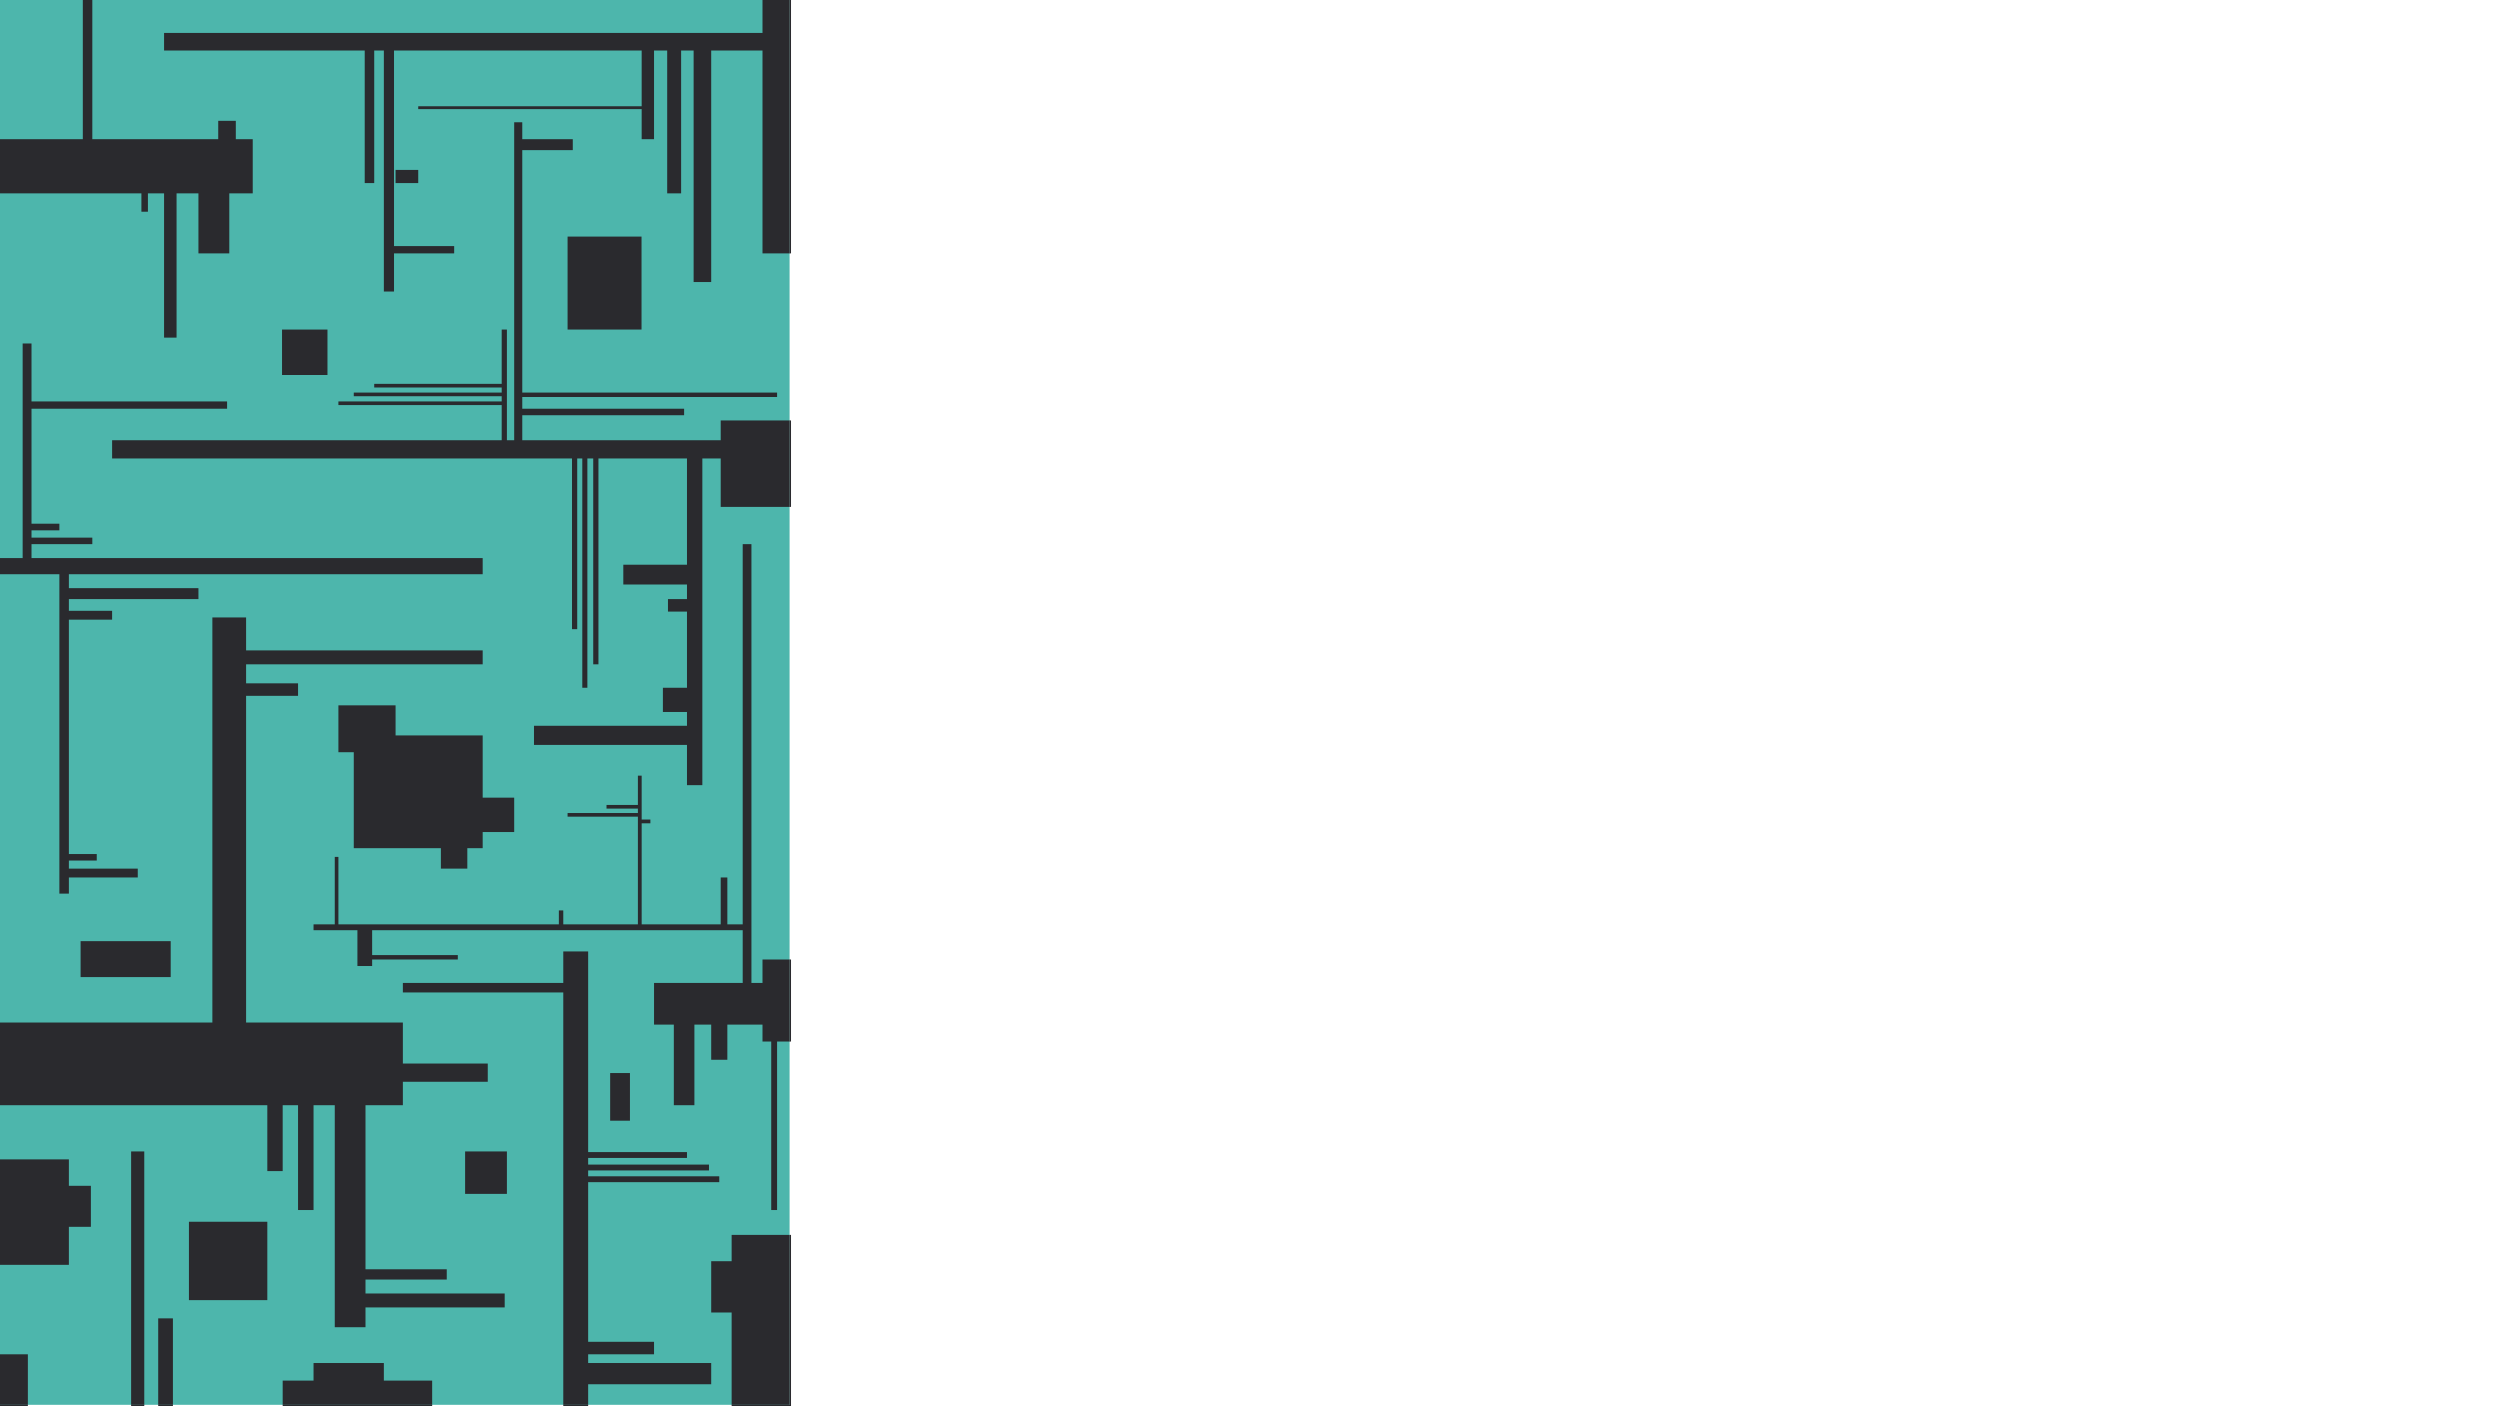 <?xml version="1.0" encoding="utf-8"?>
<!-- Generator: Adobe Illustrator 23.1.0, SVG Export Plug-In . SVG Version: 6.00 Build 0)  -->
<svg version="1.1" id="Слой_1" xmlns="http://www.w3.org/2000/svg" xmlns:xlink="http://www.w3.org/1999/xlink" x="0px" y="0px"
	 viewBox="0 0 1920 1080" style="enable-background:new 0 0 1920 1080;" xml:space="preserve">
<style type="text/css">
	.st0{fill:#4DB6AC;}
	.st1{fill:#2A2A2E;}
</style>
<title>big-cube</title>
<g>
	<g id="фон">
		<rect class="st0" width="606.4" height="1078.9"/>
	</g>
	<g id="палочки">
		<polygon class="st1" points="606.4,948.4 606.4,1078.9 561.9,1078.9 561.9,1080 607.5,1080 607.5,948.4 		"/>
		<polygon class="st1" points="606.4,948.4 561.9,948.4 561.9,968.6 546.2,968.6 546.2,1008 561.9,1008 561.9,1078.9 606.4,1078.9 
					"/>
		<rect x="606.4" class="st1" width="1.1" height="194.6"/>
		<polygon class="st1" points="585.6,0 585.6,25.3 126,25.3 126,38.8 280.1,38.8 280.1,140.6 287.4,140.6 287.4,38.8 294.8,38.8 
			294.8,223.9 302.6,223.9 302.6,194.6 348.8,194.6 348.8,189 302.6,189 302.6,38.8 492.8,38.8 492.8,81.6 321.2,81.6 321.2,83.8 
			492.8,83.8 492.8,106.9 502.3,106.9 502.3,38.8 512.4,38.8 512.4,148.5 523.1,148.5 523.1,38.8 532.7,38.8 532.7,216.6 
			546.2,216.6 546.2,38.8 585.6,38.8 585.6,194.6 606.4,194.6 606.4,0 		"/>
		<rect x="432.6" y="1078.9" class="st1" width="19.1" height="1.1"/>
		<polygon class="st1" points="546.2,1063.1 546.2,1046.8 451.7,1046.8 451.7,1040.1 502.3,1040.1 502.3,1030.5 451.7,1030.5 
			451.7,907.9 552.4,907.9 552.4,903.4 451.7,903.4 451.7,898.9 544.5,898.9 544.5,894.4 451.7,894.4 451.7,889.3 527.6,889.3 
			527.6,884.8 451.7,884.8 451.7,730.7 432.6,730.7 432.6,754.9 309.4,754.9 309.4,762.2 432.6,762.2 432.6,1078.9 451.7,1078.9 
			451.7,1063.1 		"/>
		<polygon class="st1" points="205.3,899.4 217.1,899.4 217.1,848.8 228.9,848.8 228.9,929.3 240.8,929.3 240.8,848.8 257.1,848.8 
			257.1,1019.3 280.7,1019.3 280.7,1004.1 387.6,1004.1 387.6,993.4 280.7,993.4 280.7,982.7 343.1,982.7 343.1,974.8 280.7,974.8 
			280.7,848.8 309.4,848.8 309.4,830.8 374.6,830.8 374.6,816.8 309.4,816.8 309.4,785.3 189,785.3 189,534.4 228.9,534.4 
			228.9,524.8 189,524.8 189,510.2 370.7,510.2 370.7,499.5 189,499.5 189,474.2 163.1,474.2 163.1,785.3 0,785.3 0,803.8 0,830.3 
			0,848.8 205.3,848.8 		"/>
		<polygon class="st1" points="108.6,162.6 113.6,162.6 113.6,148.5 126,148.5 126,259.3 135.6,259.3 135.6,148.5 152.4,148.5 
			152.4,194.6 176.1,194.6 176.1,148.5 194.1,148.5 194.1,106.9 181.1,106.9 181.1,92.8 167.6,92.8 167.6,106.9 70.9,106.9 70.9,0 
			63.6,0 63.6,106.9 0,106.9 0,148.5 108.6,148.5 		"/>
		<rect x="100.7" y="1078.9" class="st1" width="10.1" height="1.1"/>
		<rect x="100.7" y="884.3" class="st1" width="10.1" height="194.6"/>
		<rect x="121.5" y="1078.9" class="st1" width="11.3" height="1.1"/>
		<rect x="121.5" y="1012.5" class="st1" width="11.3" height="66.4"/>
		<rect y="1078.9" class="st1" width="21.4" height="1.1"/>
		<rect y="1040.1" class="st1" width="21.4" height="38.8"/>
		<rect x="606.4" y="736.9" class="st1" width="1.1" height="63"/>
		<polygon class="st1" points="585.6,736.9 585.6,754.9 577.1,754.9 577.1,417.9 570.4,417.9 570.4,709.9 558.6,709.9 558.6,673.9 
			553.5,673.9 553.5,709.9 492.8,709.9 492.8,632.3 499.5,632.3 499.5,629.4 492.8,629.4 492.8,595.7 489.9,595.7 489.9,618.2 
			465.8,618.2 465.8,621 489.9,621 489.9,624.4 435.9,624.4 435.9,627.2 489.9,627.2 489.9,709.9 432.6,709.9 432.6,699.2 
			429.2,699.2 429.2,709.9 259.9,709.9 259.9,658.1 257.1,658.1 257.1,709.9 240.8,709.9 240.8,714.4 274.5,714.4 274.5,741.9 
			285.8,741.9 285.8,736.9 351.6,736.9 351.6,733.5 285.8,733.5 285.8,714.4 570.4,714.4 570.4,754.9 502.3,754.9 502.3,786.9 
			517.5,786.9 517.5,848.8 533.3,848.8 533.3,786.9 546.2,786.9 546.2,813.9 558.6,813.9 558.6,786.9 585.6,786.9 585.6,799.9 
			592.3,799.9 592.3,929.3 596.8,929.3 596.8,799.9 606.4,799.9 606.4,736.9 		"/>
		<polygon class="st1" points="45.6,686.3 52.9,686.3 52.9,673.9 105.8,673.9 105.8,667.1 52.9,667.1 52.9,660.9 74.3,660.9 
			74.3,655.9 52.9,655.9 52.9,475.9 86.1,475.9 86.1,469.1 52.9,469.1 52.9,460.1 152.4,460.1 152.4,451.7 52.9,451.7 52.9,441 
			370.7,441 370.7,428.6 24.2,428.6 24.2,417.9 70.9,417.9 70.9,412.9 24.2,412.9 24.2,407.3 45.6,407.3 45.6,402.2 24.2,402.2 
			24.2,313.9 174.4,313.9 174.4,308.3 24.2,308.3 24.2,263.8 17.4,263.8 17.4,428.6 0,428.6 0,441 45.6,441 		"/>
		<polygon class="st1" points="370.7,564.8 303.8,564.8 303.8,541.7 259.9,541.7 259.9,577.7 271.7,577.7 271.7,651.4 338.6,651.4 
			338.6,667.1 358.9,667.1 358.9,651.4 370.7,651.4 370.7,639 394.9,639 394.9,612.6 370.7,612.6 		"/>
		<rect x="217.1" y="1078.9" class="st1" width="114.8" height="1.1"/>
		<polygon class="st1" points="294.8,1060.3 294.8,1046.8 240.8,1046.8 240.8,1060.3 217.1,1060.3 217.1,1078.9 331.9,1078.9 
			331.9,1060.3 		"/>
		<rect x="357.2" y="884.3" class="st1" width="32.1" height="32.6"/>
		<rect x="61.9" y="722.8" class="st1" width="69.2" height="27.6"/>
		<polygon class="st1" points="52.9,942.2 69.8,942.2 69.8,910.7 52.9,910.7 52.9,890.4 0,890.4 0,971.4 52.9,971.4 		"/>
		<rect x="435.9" y="181.7" class="st1" width="56.8" height="71.4"/>
		<rect x="216.6" y="253.1" class="st1" width="34.9" height="34.9"/>
		<rect x="145.1" y="938.3" class="st1" width="60.2" height="60.2"/>
		<rect x="303.8" y="130.5" class="st1" width="17.4" height="10.1"/>
		<rect x="606.4" y="322.9" class="st1" width="1.1" height="66.4"/>
		<polygon class="st1" points="553.5,322.9 553.5,338.1 401.1,338.1 401.1,318.9 525.4,318.9 525.4,313.9 401.1,313.9 401.1,304.9 
			596.8,304.9 596.8,301.5 401.1,301.5 401.1,115.3 439.9,115.3 439.9,106.9 401.1,106.9 401.1,93.9 394.9,93.9 394.9,338.1 
			389.3,338.1 389.3,253.1 385.3,253.1 385.3,294.8 287.4,294.8 287.4,297.6 385.3,297.6 385.3,301.5 271.7,301.5 271.7,304.3 
			385.3,304.3 385.3,308.3 259.9,308.3 259.9,311.1 385.3,311.1 385.3,338.1 86.1,338.1 86.1,352.1 439.3,352.1 439.3,483.2 
			443.3,483.2 443.3,352.1 447.2,352.1 447.2,528.2 451.1,528.2 451.1,352.1 455.6,352.1 455.6,510.2 459.6,510.2 459.6,352.1 
			527.6,352.1 527.6,433.7 478.7,433.7 478.7,448.9 527.6,448.9 527.6,460.1 513,460.1 513,469.7 527.6,469.7 527.6,528.2 
			509.1,528.2 509.1,546.8 527.6,546.8 527.6,557.4 410.1,557.4 410.1,572.1 527.6,572.1 527.6,603 539.4,603 539.4,352.1 
			553.5,352.1 553.5,389.3 606.4,389.3 606.4,322.9 		"/>
		<rect x="468.6" y="824.1" class="st1" width="15.2" height="36.6"/>
	</g>
</g>
</svg>
